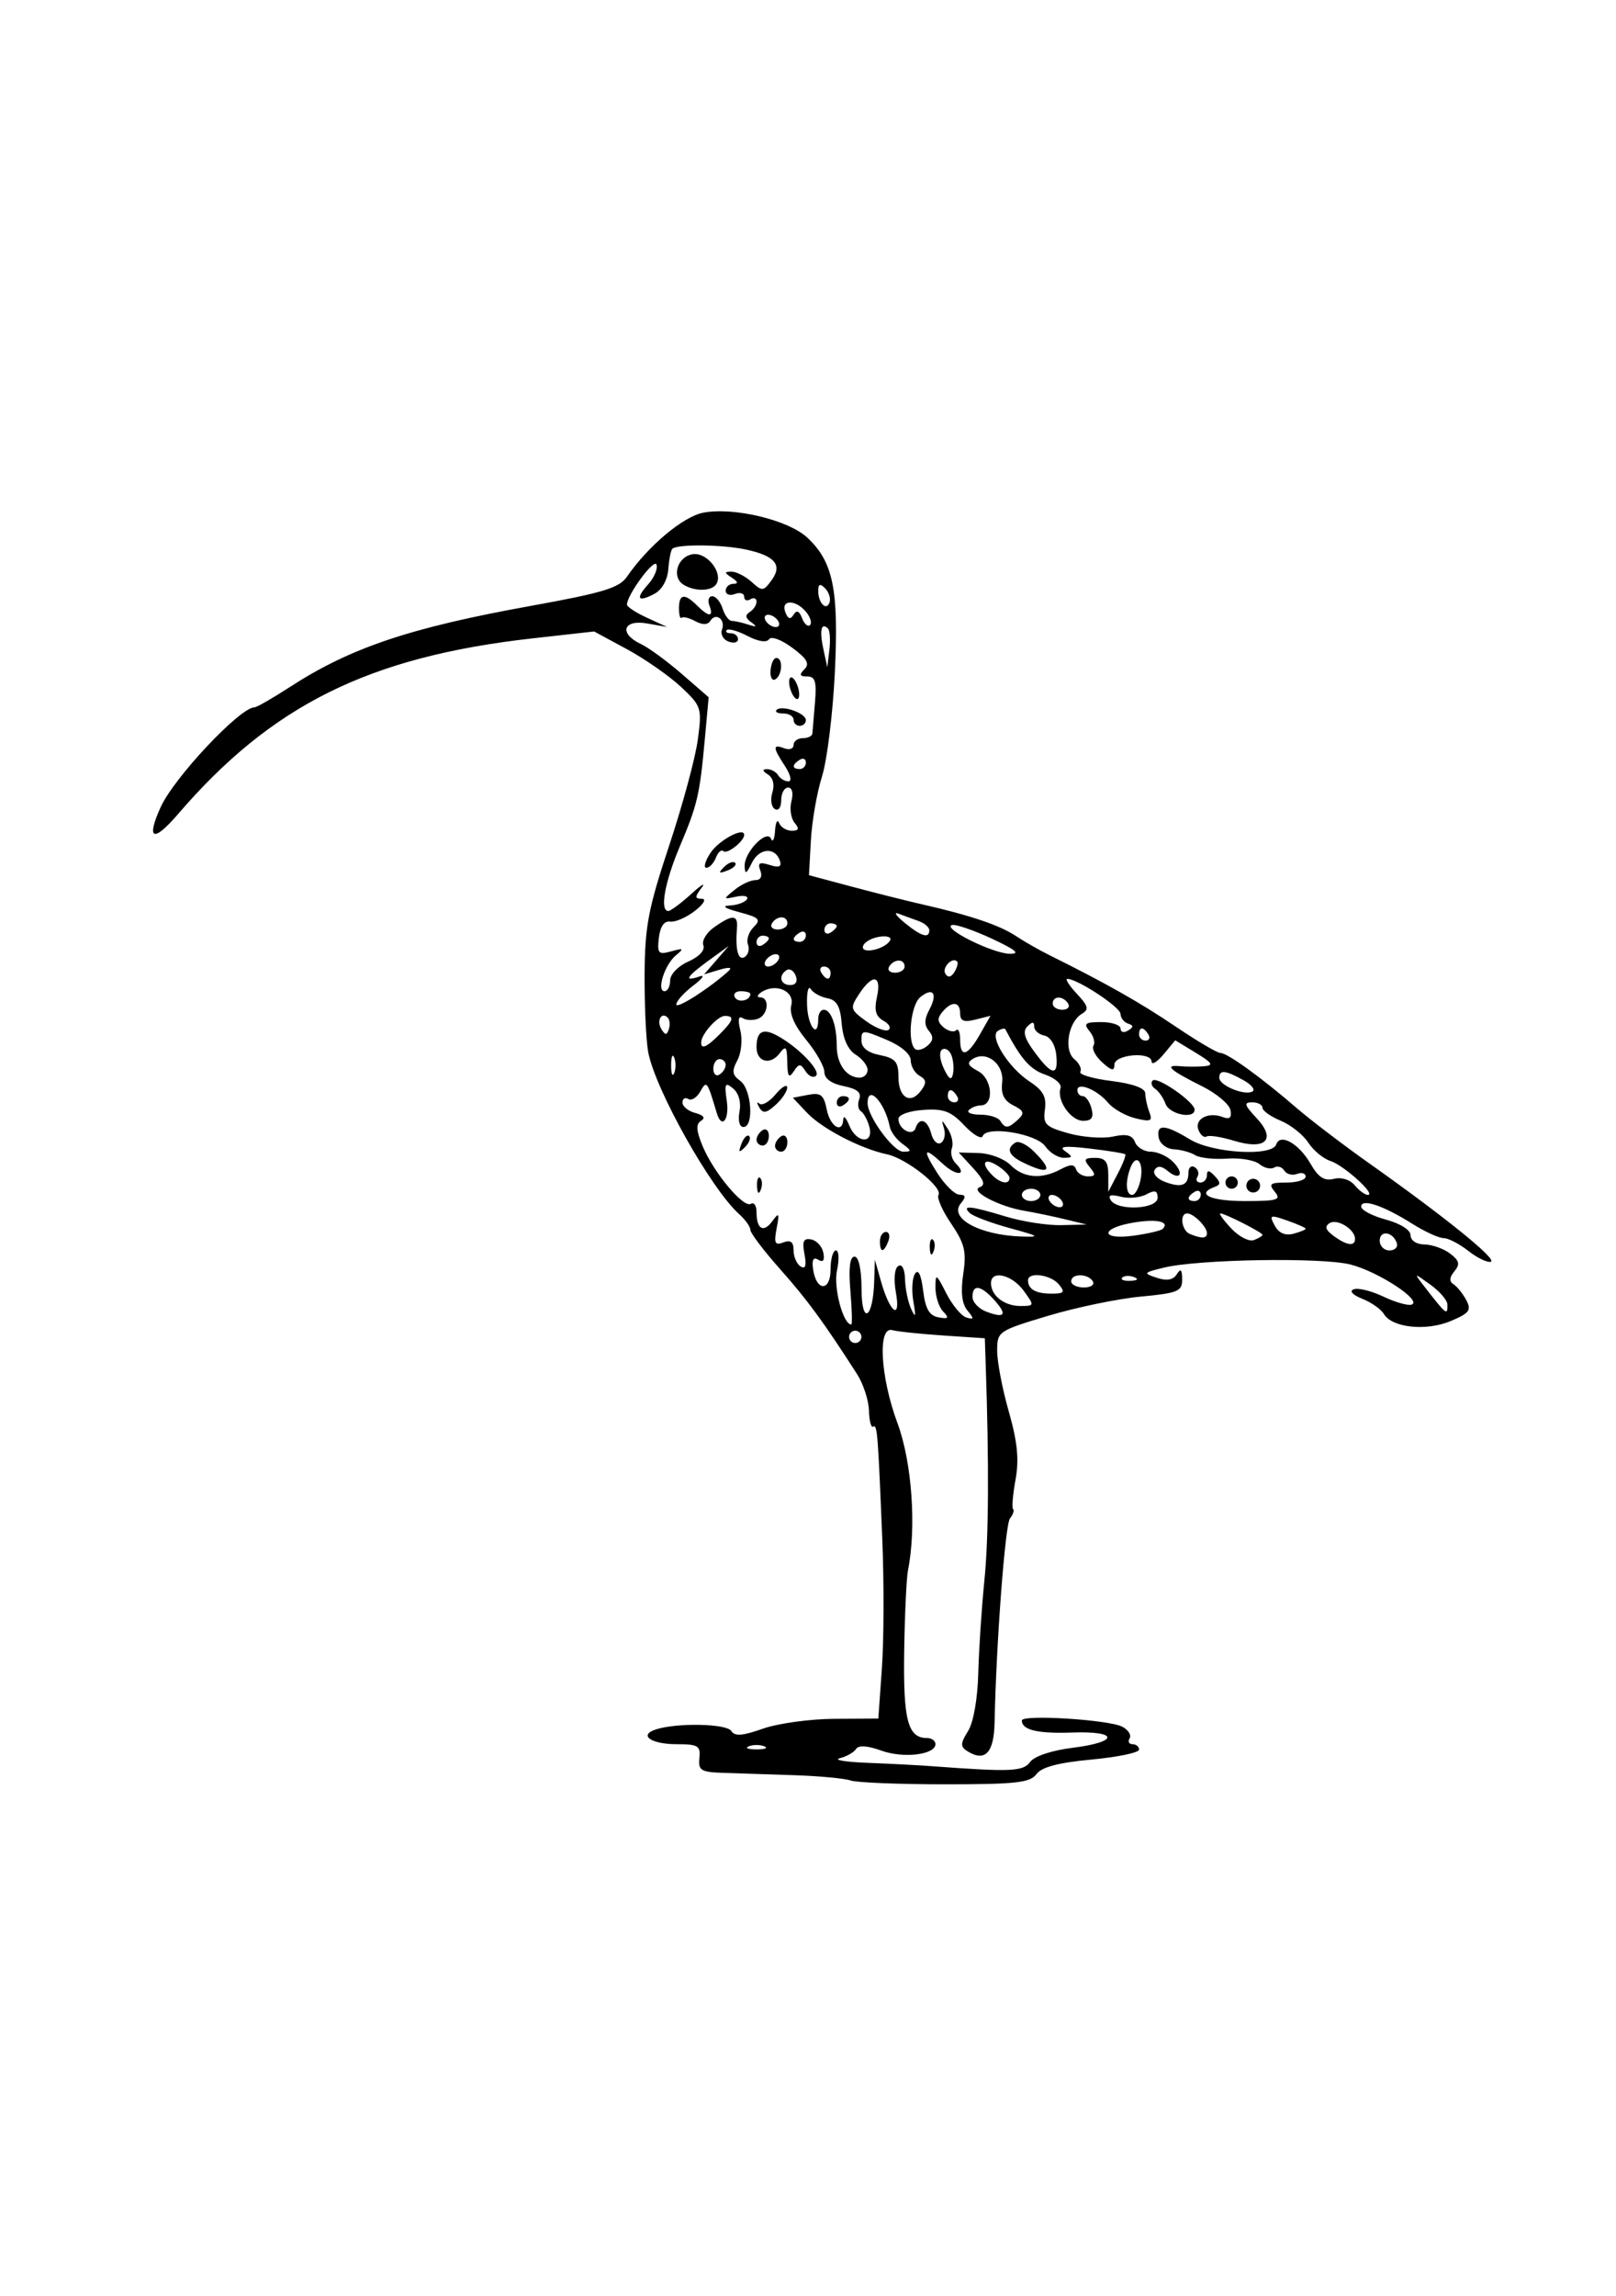 <?xml version="1.0" encoding="UTF-8" standalone="no"?>
<svg
   xmlns:dc="http://purl.org/dc/elements/1.1/"
   xmlns:cc="http://creativecommons.org/ns#"
   xmlns:rdf="http://www.w3.org/1999/02/22-rdf-syntax-ns#"
   xmlns:svg="http://www.w3.org/2000/svg"
   xmlns="http://www.w3.org/2000/svg"
   xmlns:sodipodi="http://sodipodi.sourceforge.net/DTD/sodipodi-0.dtd"
   xmlns:inkscape="http://www.inkscape.org/namespaces/inkscape"
   id="svg2"
   viewBox="0 0 88 125"
   version="1.0"
   inkscape:version="1.0.2-2 (e86c870879, 2021-01-15)"
   sodipodi:docname="ibis.svg"
   width="88"
   height="125">
  <defs
     id="defs9" />
  <sodipodi:namedview
     pagecolor="#ffffff"
     bordercolor="#666666"
     borderopacity="1"
     objecttolerance="10"
     gridtolerance="10"
     guidetolerance="10"
     inkscape:pageopacity="0"
     inkscape:pageshadow="2"
     inkscape:window-width="1920"
     inkscape:window-height="1017"
     id="namedview7"
     showgrid="false"
     inkscape:zoom="1.0029679"
     inkscape:cx="71.398611"
     inkscape:cy="73.196336"
     inkscape:window-x="-8"
     inkscape:window-y="-8"
     inkscape:window-maximized="1"
     inkscape:current-layer="svg2" />
  <g
     id="layer1"
     transform="matrix(0.336,0,0,0.336,-94.211,-112.142)">
    <path
       id="path2221"
       style="fill:#000000"
       d="m 418.24,622.24 c -0.96,-0.34 -5.12,-0.73 -9.24,-0.86 -4.12,-0.14 -9.3,-0.31 -11.5,-0.38 -3.52,-0.12 -3.97,-0.41 -3.76,-2.39 0.21,-1.99 -0.21,-2.25 -3.69,-2.25 -4.2,0 -6.24,-1.49 -3.31,-2.41 3.46,-1.09 11.44,-0.92 12.17,0.27 0.55,0.89 1.81,0.8 5.14,-0.38 2.43,-0.85 7.62,-1.57 11.55,-1.59 l 7.14,-0.04 0.58,-8.17 c 0.32,-4.5 0.35,-13.8 0.07,-20.68 -0.72,-17.61 -0.82,-18.85 -1.49,-18.44 -0.33,0.21 -0.64,-0.98 -0.68,-2.64 -0.05,-1.65 -0.91,-4.28 -1.9,-5.84 -5.45,-8.49 -8.1,-12.1 -12.48,-17.03 -2.66,-2.99 -4.84,-5.87 -4.84,-6.38 0,-0.51 -0.82,-1.66 -1.81,-2.55 -4.56,-4.07 -13.63,-20.23 -14.75,-26.28 -0.34,-1.84 -0.6,-7.44 -0.58,-12.46 0.04,-7.88 0.58,-10.73 3.99,-21 2.17,-6.53 4.26,-14.26 4.64,-17.17 0.68,-5.1 0.59,-5.4 -2.71,-8.5 -1.87,-1.76 -5.81,-4.51 -8.75,-6.11 l -5.35,-2.89 -10.09,1.13 c -26.45,2.99 -42.18,10.8 -57.4,28.52 -3.96,4.6 -5.15,4.11 -2.78,-1.15 2.16,-4.8 12.88,-16.21 15.23,-16.21 0.36,0 2.95,-1.49 5.76,-3.31 9.8,-6.35 19.42,-9.59 39.1,-13.14 11.62,-2.1 14.26,-2.9 15.5,-4.71 3.44,-5 9.13,-9.77 12.39,-10.38 4.94,-0.93 13.74,1.18 16.81,4.02 4.23,3.93 5.15,8.42 4.49,21.95 -0.33,6.64 -1.26,14.19 -2.08,16.78 -0.82,2.59 -1.63,7.25 -1.8,10.35 l -0.31,5.64 7,1.87 c 3.85,1.03 9.02,2.33 11.5,2.89 7.68,1.75 12.4,3.35 15,5.07 1.38,0.91 3.85,2.33 5.5,3.14 9.05,4.49 14.66,7.66 20.37,11.52 3.5,2.37 6.79,4.31 7.31,4.31 1.13,0 6.68,4.01 12.41,8.97 2.26,1.94 7.59,6.01 11.87,9.03 12.16,8.61 20.64,15.47 19.55,15.83 -0.54,0.18 -2.18,-0.6 -3.64,-1.75 -1.45,-1.14 -3.26,-2.08 -4.02,-2.08 -0.77,0 -3.07,-1.06 -5.12,-2.35 -4.65,-2.93 -8.23,-4.13 -8.23,-2.75 0,0.56 1.8,1.51 4,2.1 2.35,0.64 4,1.68 4,2.54 0,0.84 0.96,1.48 2.25,1.49 1.24,0.02 3.1,0.68 4.15,1.47 1.51,1.15 1.65,1.73 0.7,2.88 -0.81,0.98 -0.86,1.65 -0.15,2.09 0.57,0.35 1.5,1.51 2.07,2.56 0.88,1.66 0.53,2.13 -2.54,3.42 -3.98,1.66 -9.49,1.07 -10.81,-1.16 -0.46,-0.77 -2.03,-1.88 -3.5,-2.46 -1.59,-0.64 -2.15,-1.26 -1.38,-1.54 0.71,-0.27 2.86,0.27 4.79,1.18 1.93,0.92 3.99,1.51 4.58,1.31 1.85,-0.61 -5.44,-5.39 -9.94,-6.51 -4.72,-1.18 -24.71,-0.84 -30.22,0.52 -3.32,0.81 -3.38,0.9 -1.13,1.64 1.63,0.54 2.65,0.36 3.24,-0.57 0.63,-1 0.86,-0.79 0.87,0.81 0.02,1.95 -0.66,2.24 -6.73,2.81 -3.71,0.35 -10.46,1.75 -15,3.11 -8.11,2.44 -8.25,2.53 -8.25,5.7 0,1.77 0.85,6.19 1.89,9.83 1.4,4.9 1.68,7.75 1.09,11 -0.44,2.41 -0.62,4.57 -0.4,4.79 0.22,0.22 -0.01,0.9 -0.5,1.5 -0.78,0.93 -2.23,20.13 -2.5,33.09 -0.1,4.93 -1.55,6.44 -4.44,4.61 -1.13,-0.71 -1.1,-1.25 0.14,-3.23 0.88,-1.42 1.55,-5.21 1.66,-9.41 0.1,-3.87 0.55,-10.62 0.99,-15 0.7,-6.84 0.77,-18.73 0.21,-35.1 l -0.14,-4.14 -6.75,-0.45 c -3.71,-0.25 -7.43,-0.64 -8.25,-0.87 -2.4,-0.66 -1.94,7.58 0.85,15.09 2.34,6.3 3.09,16.85 1.7,23.81 -0.25,1.27 -0.53,7.23 -0.62,13.26 -0.16,11.05 0.6,13.93 3.69,13.93 0.76,0 1.38,0.44 1.38,0.98 0,1.73 -5.19,2.36 -8.77,1.06 -2.25,-0.81 -3.7,-0.91 -4.1,-0.26 -0.35,0.54 -1.53,1.22 -2.63,1.49 -1.1,0.28 0.92,0.61 4.5,0.75 3.58,0.14 8.3,0.38 10.5,0.55 12.79,0.95 14.71,0.86 15.85,-0.7 0.68,-0.93 3.52,-1.87 6.9,-2.29 7.53,-0.94 7.46,-2.74 -0.09,-2.47 -5.61,0.2 -8.16,-0.41 -8.16,-1.95 0,-1.01 14.1,-0.14 16.28,1.01 0.98,0.51 1.51,1.36 1.19,1.88 -0.32,0.52 -0.11,0.95 0.47,0.95 0.58,0 1.06,0.4 1.06,0.88 0,0.49 -3.47,1.21 -7.72,1.61 -5.37,0.5 -8.08,1.22 -8.92,2.37 -1.02,1.38 -3.35,1.64 -14.8,1.64 -7.47,0 -14.37,-0.28 -15.32,-0.62 z m -13.99,-5.54 c -0.69,-0.28 -1.81,-0.28 -2.5,0 -0.69,0.28 -0.13,0.5 1.25,0.5 1.38,0 1.94,-0.22 1.25,-0.5 z M 420,550.36 c 0,-0.55 -0.45,-1 -1,-1 -0.55,0 -1,0.45 -1,1 0,0.55 0.45,1 1,1 0.55,0 1,-0.45 1,-1 z m -1.79,-7.5 c -0.31,-3.67 -0.08,-5.5 0.67,-5.5 0.68,0 1.13,2.04 1.14,5.25 0.01,5.96 1.87,4.84 2.05,-1.25 l 0.11,-3.5 0.99,3.5 c 1.43,5.08 3.24,6.45 2.42,1.83 -0.38,-2.16 -0.23,-3.93 0.38,-4.31 0.61,-0.38 1.06,0.51 1.1,2.17 0.04,1.55 0.49,3.71 1,4.81 0.7,1.53 0.79,1.24 0.35,-1.22 -0.31,-1.78 -0.2,-3.8 0.26,-4.5 0.53,-0.83 1,0.13 1.32,2.71 0.37,2.99 1,4.08 2.5,4.35 1.62,0.29 1.76,0.11 0.75,-0.94 -0.69,-0.71 -1.25,-2.45 -1.25,-3.85 0,-2.39 0.11,-2.34 1.75,0.89 0.96,1.89 2.43,3.66 3.25,3.92 1.26,0.39 1.29,0.22 0.18,-1.13 -0.9,-1.09 -1.11,-2.98 -0.68,-5.92 0.55,-3.62 0.24,-4.91 -1.94,-8.13 -1.43,-2.1 -2.36,-4.19 -2.07,-4.66 0.75,-1.22 -5.18,-5.92 -8.32,-6.59 -4.31,-0.91 -10.59,-4.18 -13.02,-6.77 l -2.26,-2.4 2.46,-0.47 c 2.06,-0.4 2.55,-0.01 3.03,2.37 0.56,2.81 2.56,4 2.68,1.59 0.04,-0.69 0.47,-0.24 0.97,1 1.15,2.87 4,3.08 3.26,0.24 -0.29,-1.11 -0.91,-2.25 -1.37,-2.54 -0.46,-0.28 -0.58,-1.17 -0.27,-1.98 0.4,-1.04 -0.35,-1.66 -2.54,-2.1 -1.97,-0.39 -3.11,-1.22 -3.11,-2.26 0,-0.91 -1.33,-3.26 -2.95,-5.23 -1.91,-2.32 -2.76,-4.28 -2.42,-5.59 0.6,-2.27 -2.43,-3.66 -4.77,-2.18 -0.75,0.47 -0.87,0.87 -0.28,0.88 1.6,0.02 1.32,2.84 -0.34,3.47 -0.78,0.3 -1.9,0.26 -2.48,-0.1 -0.69,-0.43 -0.82,0.25 -0.38,2.01 0.37,1.47 0.15,3.64 -0.48,4.82 -0.94,1.75 -0.85,2.38 0.47,3.34 1.83,1.34 2.25,7.47 0.51,7.47 -0.65,0 -0.91,-1.04 -0.64,-2.49 0.29,-1.5 -0.12,-2.99 -1.03,-3.75 -1.3,-1.08 -1.44,-0.81 -1.03,2 0.45,3.07 -0.82,4.65 -1.62,1.99 -1.57,-5.27 -1.63,-5.35 -2.69,-3.48 -0.55,0.98 -1.42,1.51 -1.93,1.19 -0.52,-0.31 -0.94,-0.06 -0.94,0.58 0,0.63 0.94,1.39 2.08,1.69 1.35,0.36 1.68,0.8 0.93,1.27 -0.86,0.53 -0.79,1.58 0.26,4.11 1.81,4.32 6.63,10.07 7.82,9.34 0.5,-0.31 0.91,0.29 0.91,1.33 0,2.78 1.13,3.43 2.56,1.48 1.08,-1.49 1.18,-1.33 0.7,1.17 -0.46,2.4 -0.27,2.79 1.09,2.27 1.18,-0.45 1.65,-0.09 1.65,1.27 0,1.05 0.52,2.23 1.14,2.62 0.8,0.49 0.99,-0.12 0.63,-1.99 -0.4,-2.1 -0.15,-2.63 1.1,-2.38 0.88,0.17 1.77,1.14 1.96,2.16 0.24,1.23 -0.04,1.61 -0.82,1.13 -0.8,-0.5 -1.07,0 -0.84,1.55 0.52,3.61 2.83,3.63 2.83,0.03 0,-1.7 0.39,-3.09 0.87,-3.09 0.48,0 0.56,1.46 0.17,3.25 -0.6,2.74 0.99,8.75 2.32,8.75 0.17,0 0.1,-2.47 -0.15,-5.5 z m 12.87,-6.91 c -0.04,-1.06 0.19,-1.65 0.52,-1.32 0.34,0.34 0.37,1.2 0.08,1.92 -0.32,0.8 -0.55,0.56 -0.6,-0.6 z M 423,534.86 c 0,-0.82 0.44,-1.5 0.97,-1.5 0.53,0 0.71,0.68 0.39,1.5 -0.74,1.92 -1.36,1.92 -1.36,0 z m -19.92,-8.91 c -0.04,-1.06 0.19,-1.65 0.52,-1.32 0.34,0.34 0.37,1.2 0.08,1.92 -0.32,0.8 -0.55,0.56 -0.6,-0.6 z m -2.52,-6.88 c 0.38,-0.99 0.94,-1.54 1.25,-1.23 0.3,0.3 0,1.11 -0.69,1.79 -0.98,0.98 -1.1,0.86 -0.56,-0.56 z m 5.44,0.35 c 0,-0.52 0.45,-1.22 1,-1.56 0.55,-0.34 1,0.09 1,0.94 0,0.86 -0.45,1.56 -1,1.56 -0.55,0 -1,-0.42 -1,-0.94 z m -3,-1 c 0,-0.52 0.45,-1.22 1,-1.56 0.55,-0.34 1,0.09 1,0.94 0,0.86 -0.45,1.56 -1,1.56 -0.55,0 -1,-0.42 -1,-0.94 z m 0.44,-5.24 c -0.42,-0.73 -0.41,-1 0.02,-0.61 0.44,0.39 1.62,-0.29 2.63,-1.5 1.01,-1.21 1.86,-1.72 1.88,-1.11 0.02,0.6 -0.83,1.87 -1.87,2.81 -1.51,1.37 -2.06,1.45 -2.66,0.41 z M 416,512.42 c 0,-0.58 0.45,-1.06 1,-1.06 1.28,0 1.28,0.71 0,1.5 -0.55,0.34 -1,0.14 -1,-0.44 z m -8.02,-6.56 c -0.04,-2.56 -0.22,-2.77 -1.26,-1.41 -1.5,1.96 -3.72,1.36 -3.72,-1 0,-2.58 1,-3.16 3.32,-1.91 3.35,1.79 7.14,5.69 6.33,6.51 -0.42,0.41 -1.18,0.09 -1.7,-0.72 -0.83,-1.29 -1.07,-1.28 -1.93,0.03 -0.77,1.17 -1,0.83 -1.04,-1.5 z m 33.53,38.51 c -2.17,-2.4 -3.51,-2.58 -3.51,-0.48 0,0.85 1.01,1.92 2.25,2.39 3.03,1.14 3.44,0.51 1.26,-1.91 z m 73.46,0.74 c -0.02,-0.69 -1.26,-2.13 -2.75,-3.2 -2.67,-1.92 -2.69,-1.92 -1.22,-0.01 3.82,4.94 4.02,5.1 3.97,3.21 z m -68.67,-2.22 c -1.91,-2.62 -5.3,-3.41 -5.3,-1.23 0,2.02 2.16,3.7 4.75,3.7 2.31,0 2.32,-0.03 0.55,-2.47 z m 5.7,-1.03 c -1.32,-1.59 -5,-2.08 -5,-0.66 0,1.44 1.25,2.16 3.79,2.16 2.07,0 2.26,-0.23 1.21,-1.5 z m 5.5,-0.5 c -0.8,-1.3 -3.5,-1.3 -3.5,0 0,0.55 0.93,1 2.06,1 1.13,0 1.78,-0.45 1.44,-1 z m 6.69,-0.68 c -0.72,-0.29 -1.59,-0.25 -1.92,0.08 -0.33,0.33 0.26,0.57 1.31,0.52 1.17,-0.04 1.41,-0.28 0.61,-0.6 z m 42.58,-5.51 c -0.62,-1.85 -2.77,-2.16 -2.77,-0.39 0,0.87 0.71,1.58 1.58,1.58 0.87,0 1.41,-0.53 1.19,-1.19 z M 485,533.83 c 0,-0.38 -6.08,-3.47 -6.83,-3.47 -0.28,0 0.51,1.09 1.76,2.43 1.26,1.34 2.91,2.19 3.68,1.89 0.76,-0.29 1.39,-0.68 1.39,-0.85 z m 15,0.65 c 0,-1.53 -2.87,-3.32 -4.11,-2.55 -0.86,0.53 -0.68,1.11 0.65,2.08 2.12,1.56 3.46,1.74 3.46,0.47 z m -56,-1.75 c -3.02,-0.83 -5.93,-1.93 -6.45,-2.44 -1.34,-1.31 0.09,-1.17 5.86,0.58 2.7,0.82 6.75,1.45 9,1.39 l 4.09,-0.1 -3.5,-0.85 c -1.92,-0.47 -4.88,-1.08 -6.57,-1.37 -4.16,-0.69 -8.95,-3.23 -7.25,-3.83 0.96,-0.35 0.68,-1.17 -1.04,-3.05 l -2.37,-2.57 3.27,0.09 c 1.8,0.05 4.1,0.92 5.12,1.94 2.1,2.11 5.01,2.36 8.11,0.7 1.6,-0.86 2.23,-0.86 2.52,0 0.21,0.63 1.07,1.14 1.92,1.14 1.25,0 1.3,-0.27 0.29,-1.5 -1.04,-1.25 -0.9,-1.5 0.88,-1.5 1.64,0 2.12,0.62 2.13,2.75 v 2.75 l 1.51,-2.9 c 0.84,-1.59 1.39,-3.02 1.23,-3.18 -0.16,-0.16 -2.75,-0.58 -5.77,-0.93 -4,-0.47 -5.07,-0.36 -3.98,0.42 1.3,0.92 1.28,1.06 -0.19,1.08 -0.93,0.01 -2.29,-0.83 -3.01,-1.86 -1.45,-2.07 -9.53,-3.39 -10.15,-1.65 -0.2,0.56 -1.55,-0.23 -2.99,-1.75 -2.14,-2.28 -3.33,-2.73 -6.63,-2.5 -2.29,0.15 -4.03,0.79 -4.03,1.46 0,1.68 2.3,2.91 2.77,1.49 0.62,-1.86 1.94,-1.38 2.55,0.92 0.3,1.16 1.01,1.82 1.57,1.47 0.56,-0.35 0.78,-1.4 0.49,-2.35 -0.46,-1.49 -0.38,-1.48 0.63,0.09 0.64,1 0.93,2.41 0.65,3.13 -0.28,0.73 -0.01,1.82 0.6,2.42 2.03,2.03 0.13,2.15 -2.04,0.13 -3.12,-2.91 -3.42,-2.44 -0.92,1.47 1.21,1.9 2.82,3.48 3.57,3.5 1.05,0.03 1.11,0.37 0.24,1.41 -1.98,2.38 2.99,5.12 9.72,5.37 3.26,0.11 3.06,-0.04 -1.83,-1.37 z m 2.25,-10.59 c -2.4,-1.16 -2.85,-2.29 -1.29,-3.26 0.53,-0.32 1.88,0.33 3,1.45 3.19,3.18 2.54,3.86 -1.71,1.81 z m 22.58,10.73 c 1.19,-1.19 -0.99,-1.66 -4.76,-1.02 -5.44,0.92 -5.35,2.87 0.09,2.11 2.29,-0.32 4.39,-0.81 4.67,-1.09 z m 7.17,0.69 c 0,-1.03 -2.17,-3.2 -3.2,-3.2 -1.29,0 -0.92,2.79 0.45,3.34 1.93,0.78 2.75,0.74 2.75,-0.14 z m 16,-0.72 c 0,-0.15 -1.35,-0.75 -3.01,-1.33 -2.77,-0.97 -2.93,-0.9 -2.01,0.81 0.65,1.22 1.69,1.68 3.01,1.34 1.1,-0.29 2.01,-0.66 2.01,-0.82 z m -39.5,-4.48 c -0.34,-0.55 -1.07,-1 -1.62,-1 -0.55,0 -0.72,0.45 -0.38,1 0.34,0.55 1.07,1 1.62,1 0.55,0 0.72,-0.45 0.38,-1 z m 15.5,-0.53 c 0,-1.18 -0.42,-1.31 -1.84,-0.55 -1.01,0.54 -2.88,0.71 -4.15,0.37 -1.62,-0.42 -2.1,-0.25 -1.61,0.55 1.12,1.81 7.6,1.48 7.6,-0.37 z m -19,-0.47 c 0,-0.55 -0.68,-1 -1.5,-1 -0.82,0 -1.5,0.45 -1.5,1 0,0.55 0.68,1 1.5,1 0.82,0 1.5,-0.45 1.5,-1 z m 26,-0.06 c 0,-0.58 -0.45,-0.78 -1,-0.44 -1.28,0.79 -1.28,1.5 0,1.5 0.55,0 1,-0.47 1,-1.06 z m 12,-0.44 c -1.06,-1.28 -0.78,-1.5 1.88,-1.5 1.71,0 3.12,-0.43 3.12,-0.97 0,-0.53 -0.63,-0.72 -1.4,-0.43 -0.77,0.3 -1.7,0.05 -2.07,-0.55 -0.37,-0.59 -1.11,-0.81 -1.64,-0.48 -0.54,0.33 -1.61,0.08 -2.38,-0.56 -0.78,-0.64 -3.13,-1.04 -5.24,-0.89 -2.1,0.15 -4.44,-0.1 -5.18,-0.56 -0.75,-0.47 -2.31,-0.89 -3.46,-0.95 -1.16,-0.06 -2.25,-0.9 -2.44,-1.86 -0.44,-2.28 1,-2.21 5.04,0.25 3.69,2.25 13.33,2.82 14,0.82 0.62,-1.86 3.67,-0.15 5.55,3.12 1.27,2.22 2.24,2.85 3.79,2.46 1.21,-0.31 2.62,0.12 3.38,1.04 0.71,0.86 1.67,1.56 2.13,1.56 1.41,0 -3.89,-4.8 -6.07,-5.5 -1.14,-0.36 -2.75,-1.69 -3.59,-2.97 -0.83,-1.28 -2.85,-2.88 -4.47,-3.55 -1.62,-0.67 -2.95,-1.62 -2.95,-2.1 0,-0.48 -0.75,-0.88 -1.67,-0.88 -1.39,0 -1.27,0.44 0.68,2.52 3.3,3.51 1.54,5.29 -3.65,3.7 -2.03,-0.62 -4.02,-0.93 -4.42,-0.68 -0.4,0.25 -1,-0.24 -1.32,-1.08 -0.68,-1.77 1.62,-2.97 3.95,-2.07 1.12,0.43 1.48,0.1 1.24,-1.13 -0.18,-0.96 -2.26,-2.7 -4.61,-3.87 -5.19,-2.59 -6.2,-3.49 -3.64,-3.25 1.07,0.1 2.84,0.11 3.94,0.02 1.65,-0.14 1.42,-0.52 -1.32,-2.19 l -3.32,-2.02 -1.89,2.28 c -1.05,1.25 -1.92,1.77 -1.94,1.17 -0.05,-1.68 -6.03,-1.17 -6.03,0.51 0,1.07 -0.46,0.99 -1.98,-0.39 -1.08,-0.98 -1.72,-2.19 -1.41,-2.7 0.31,-0.5 0.02,-1.56 -0.65,-2.36 -1.01,-1.22 -0.7,-1.46 1.92,-1.46 1.71,0 3.12,0.48 3.12,1.06 0,0.58 0.54,0.73 1.2,0.32 0.94,-0.58 0.94,-0.83 0,-1.14 -0.66,-0.22 -1.2,-0.93 -1.21,-1.57 0,-1.08 -6.98,-5.67 -8.61,-5.67 -0.4,0 0.29,1.08 1.53,2.41 1.86,1.98 2.01,2.55 0.82,3.25 -2.2,1.3 -2.98,5.89 -1.23,7.34 0.81,0.68 1.25,1.59 0.98,2.04 -0.28,0.45 1.97,1.12 5.01,1.5 3.51,0.44 5.51,1.17 5.51,2 0,0.71 0.3,2.08 0.66,3.03 0.57,1.48 0.25,1.63 -2.25,1.02 -1.6,-0.39 -3.59,-1.52 -4.41,-2.5 -1.77,-2.12 -5,-3.45 -5,-2.06 0,0.54 0.4,0.97 0.88,0.97 0.49,0 1.12,0.9 1.41,2 0.39,1.48 0.03,2 -1.35,2 -2.01,0 -4.33,-3.34 -3.67,-5.3 0.22,-0.66 -0.91,-1.65 -2.52,-2.2 -2.41,-0.82 -3.92,-2.55 -6.43,-7.35 -0.1,-0.19 -0.64,-0.07 -1.19,0.27 -1.47,0.91 1.69,5.95 5.12,8.21 2.2,1.44 2.78,2.49 2.49,4.54 -0.33,2.39 0.07,2.8 3.84,3.86 2.32,0.64 5.56,0.88 7.19,0.52 2.2,-0.48 3.13,-0.24 3.57,0.9 0.33,0.85 1.48,1.55 2.56,1.55 1.08,0 2.69,0.73 3.58,1.62 1.93,1.93 1.19,3.19 -0.87,1.48 -0.98,-0.82 -1.64,-0.86 -2.09,-0.14 -0.35,0.58 0.39,1.45 1.67,1.93 2.7,1.02 3.81,0.58 3.81,-1.51 0,-0.82 0.46,-1.21 1.02,-0.87 0.56,0.35 0.75,1.05 0.44,1.56 -0.32,0.51 -0.1,0.93 0.48,0.93 0.58,0 1.06,-0.54 1.06,-1.2 0,-0.86 0.35,-0.83 1.25,0.13 1,1.06 1,1.41 0,1.78 -3.13,1.15 -0.7,2.29 4.87,2.29 5.33,0 5.96,-0.19 4.88,-1.5 z m -4.45,-0.41 c -0.32,-0.52 -0.16,-1.21 0.36,-1.54 0.53,-0.32 1.22,-0.15 1.54,0.37 0.32,0.52 0.16,1.21 -0.36,1.53 -0.53,0.32 -1.22,0.16 -1.54,-0.36 z M 479,525.36 c 0,-0.55 0.45,-1 1,-1 0.55,0 1,0.45 1,1 0,0.55 -0.45,1 -1,1 -0.55,0 -1,-0.45 -1,-1 z m -9.71,-12.75 c -0.35,-0.96 -1.11,-2.06 -1.69,-2.44 -0.57,-0.39 -0.75,-0.99 -0.4,-1.34 0.73,-0.73 6.8,3.48 6.8,4.72 0,1.59 -4.07,0.78 -4.71,-0.94 z m -4.04,12.23 c 0.54,-2.85 -0.72,-4.3 -1.65,-1.89 -0.87,2.28 -0.74,4.41 0.28,4.41 0.49,0 1.1,-1.13 1.37,-2.52 z M 444,524.6 c 0,-0.41 -0.9,-1.32 -2,-2.01 -2.19,-1.36 -2.71,-0.34 -0.8,1.57 1.35,1.36 2.8,1.58 2.8,0.44 z m -17.36,-5.52 c -0.97,-0.7 -1.88,-1.94 -2.04,-2.75 -0.8,-3.98 -3.6,-6.97 -3.6,-3.84 0,2.18 4.18,7.87 5.77,7.87 1.41,0 1.39,-0.16 -0.13,-1.28 z m 18.76,-3.95 c 1.08,-1 0.93,-1.42 -0.79,-2.28 -1.5,-0.75 -2.02,-1.82 -1.8,-3.7 0.35,-2.95 -2.48,-5.23 -4.75,-3.83 -1.02,0.64 -0.82,1.1 0.87,2 2.3,1.24 2.62,5.54 0.4,5.54 -0.64,0 -1.5,0.34 -1.91,0.75 -0.42,0.41 0.42,0.75 1.85,0.75 1.44,0 2.89,0.45 3.23,1 0.8,1.3 1.31,1.26 2.9,-0.23 z m -15.98,-7.07 c -0.78,-0.44 -1.42,-1.56 -1.43,-2.5 -0.01,-1.03 -1.58,-2.36 -4,-3.37 -3.8,-1.6 -3.99,-1.59 -3.99,0.12 0,1.2 1,2 3,2.4 2.52,0.51 3,1.08 3,3.54 0,3.37 1.95,4.54 3.67,2.2 0.92,-1.24 0.87,-1.76 -0.25,-2.39 z m 6.08,3.3 c -0.79,-1.28 -1.5,-1.28 -1.5,0 0,0.55 0.48,1 1.06,1 0.58,0 0.78,-0.45 0.44,-1 z m 46.39,-2.6 c -2.92,-1.62 -3.89,-1.71 -3.89,-0.37 0,1.25 4.14,2.95 5.39,2.21 0.48,-0.29 -0.19,-1.12 -1.5,-1.84 z m -47.3,-4.02 c -0.32,-0.83 -0.99,-1.25 -1.49,-0.94 -0.53,0.33 -0.43,1.6 0.24,3.05 0.83,1.78 1.26,2.04 1.49,0.94 0.19,-0.85 0.08,-2.22 -0.24,-3.05 z m -44.93,0.37 c -0.28,-0.69 -0.5,-0.12 -0.5,1.25 0,1.38 0.22,1.94 0.5,1.25 0.28,-0.69 0.28,-1.81 0,-2.5 z m 8.34,1.19 c 0,-0.51 -0.45,-0.94 -1,-0.94 -0.55,0 -1,0.7 -1,1.56 0,0.86 0.45,1.28 1,0.94 0.55,-0.34 1,-1.04 1,-1.56 z m 23,0.8 c 0,-0.69 -0.87,-1.8 -1.94,-2.47 -1.23,-0.77 -2.05,-2.57 -2.25,-4.98 -0.23,-2.84 -0.8,-3.86 -2.31,-4.15 -1.1,-0.2 -2.33,-0.88 -2.72,-1.5 -0.4,-0.63 -0.66,0.55 -0.59,2.61 0.12,3.49 1.81,5.58 1.81,2.25 0,-0.82 0.4,-1.5 0.89,-1.5 1.2,0 2.11,2.55 2.11,5.88 0,2.92 1.59,5.12 3.7,5.12 0.72,0 1.3,-0.56 1.3,-1.26 z m 30.57,-2.49 c -0.17,-1.59 -0.98,-2.88 -1.93,-3.07 -0.9,-0.18 -1.64,-0.83 -1.64,-1.45 0,-0.82 -0.3,-0.83 -1.1,-0.03 -0.81,0.81 -0.48,1.95 1.19,4.2 2.82,3.83 3.86,3.93 3.48,0.35 z m -20.63,-3.82 c -0.78,-0.93 -0.76,-1.9 0.07,-3.45 1.41,-2.62 0.59,-3.72 -1.49,-2 -1.51,1.26 -2.12,7.09 -0.86,8.35 0.36,0.36 1.27,0.15 2.01,-0.47 0.99,-0.82 1.06,-1.48 0.27,-2.43 z m 8.27,0.56 1.71,-3.01 -2.46,0.62 c -1.85,0.47 -2.46,0.22 -2.46,-0.99 0,-1.97 -1.36,-2.08 -2.89,-0.24 -0.86,1.03 -0.8,1.64 0.22,2.49 0.74,0.62 1.65,0.83 2.01,0.47 0.36,-0.37 0.66,0.31 0.66,1.51 0,3.01 1.19,2.69 3.21,-0.85 z M 397,501.36 c 2.28,-2.28 2.49,-3 0.86,-3 -1.16,0 -3.77,2.9 -3.83,4.25 -0.05,1.24 0.86,0.86 2.97,-1.25 z m 69.5,0 c -0.79,-1.28 -1.5,-1.28 -1.5,0 0,0.55 0.48,1 1.06,1 0.58,0 0.78,-0.45 0.44,-1 z m -77.9,-2.73 c -1.01,-1.01 -1.85,0.52 -1.02,1.87 0.63,1.02 0.87,1.02 1.21,0 0.23,-0.69 0.15,-1.53 -0.19,-1.87 z m 34.97,0.51 c -1.26,-0.7 -1.53,-1.7 -1.05,-3.86 0.78,-3.56 -0.7,-3.81 -2.88,-0.49 -1.53,2.33 -1.48,2.52 1.12,4.42 1.49,1.08 3.12,1.73 3.61,1.43 0.49,-0.31 0.13,-0.98 -0.8,-1.5 z m -25.07,-8.09 c 0.61,-0.56 0.03,-0.62 -1.5,-0.17 l -2.5,0.75 2,-2.3 2,-2.31 -3.25,2.36 c -3.62,2.63 -4.13,3.5 -1.5,2.59 0.96,-0.34 0.51,0.33 -1,1.47 -1.51,1.15 -2.75,2.52 -2.75,3.06 0,0.83 5.49,-2.69 8.5,-5.45 z m 55,5.31 c -0.8,-1.29 -2.5,-1.29 -2.5,0 0,0.55 0.7,1 1.56,1 0.86,0 1.28,-0.45 0.94,-1 z M 402,494.8 c 0,-0.24 -0.7,-0.44 -1.56,-0.44 -0.86,0 -1.28,0.46 -0.93,1.02 0.57,0.92 2.49,0.48 2.49,-0.58 z m -13,-2.19 c 0,-0.99 1.3,-2.33 2.95,-3.06 1.76,-0.78 2.74,-1.84 2.43,-2.64 -0.28,-0.74 0.52,-2.06 1.78,-2.94 2.94,-2.07 3.85,-2.03 3.67,0.14 -0.29,3.51 0.19,5.36 1.24,4.71 0.59,-0.36 0.83,-1.28 0.54,-2.03 -0.29,-0.75 0.12,-2.02 0.91,-2.8 1.25,-1.25 0.95,-1.57 -2.29,-2.43 -2.41,-0.64 -2.96,-1.03 -1.54,-1.09 1.21,-0.06 2.44,-0.52 2.75,-1.01 0.31,-0.5 -0.45,-0.69 -1.69,-0.43 -2.19,0.47 -2.2,0.44 -0.31,-1.09 1.07,-0.87 2.58,-1.58 3.36,-1.58 0.87,0 1.18,-0.6 0.81,-1.56 -0.47,-1.23 -0.13,-1.42 1.51,-0.9 1.53,0.49 1.99,0.3 1.67,-0.68 -0.76,-2.28 -3.38,-2.07 -4.55,0.35 -0.87,1.8 -1.12,1.92 -1.17,0.54 -0.09,-2.26 3.61,-6.09 4.29,-4.44 0.26,0.66 0.55,0.07 0.64,-1.31 0.09,-1.37 0.38,-1.94 0.66,-1.25 0.28,0.69 1.2,1.25 2.05,1.25 1.15,0 1.26,-0.33 0.45,-1.3 -0.59,-0.72 -0.82,-2.29 -0.5,-3.5 0.34,-1.29 0.11,-2.2 -0.54,-2.2 -0.62,0 -1.12,0.93 -1.12,2.06 0,1.17 -0.45,1.78 -1.04,1.42 -0.57,-0.36 -0.75,-1.56 -0.39,-2.69 0.39,-1.24 0.11,-2.37 -0.71,-2.9 -0.91,-0.57 -0.97,-0.86 -0.17,-0.87 0.66,-0.01 1.47,0.43 1.81,0.98 0.34,0.55 1.09,1 1.67,1 0.59,0 0.35,-1.09 -0.55,-2.46 -2.01,-3.06 -2.03,-3.63 -0.12,-2.9 0.82,0.32 1.5,0.08 1.5,-0.53 0,-0.61 0.68,-1.11 1.5,-1.11 0.82,0 1.52,-0.34 1.55,-0.75 0.03,-0.41 0.22,-2.66 0.42,-5 0.29,-3.4 0.04,-4.25 -1.25,-4.25 -1.24,0 -1.34,-0.28 -0.45,-1.17 0.89,-0.89 0.41,-1.72 -1.99,-3.49 -1.79,-1.32 -3.42,-1.91 -3.76,-1.37 -0.36,0.58 -1.72,0.38 -3.46,-0.52 -1.57,-0.82 -3.09,-1.25 -3.38,-0.97 -0.28,0.29 0.01,0.52 0.65,0.52 0.65,0 1.17,0.44 1.17,0.97 0,0.53 -0.7,0.7 -1.56,0.37 -0.85,-0.33 -1.32,-1.2 -1.04,-1.93 0.62,-1.63 -1.01,-2.85 -1.89,-1.42 -0.42,0.67 -1.25,0.69 -2.44,0.05 -0.99,-0.53 -1.99,-0.78 -2.22,-0.55 -0.23,0.23 -0.42,-0.46 -0.42,-1.54 0,-2.33 0.9,-2.47 2.93,-0.45 1.91,1.92 2.74,1.92 2,0 -0.31,-0.82 -0.11,-1.5 0.47,-1.5 0.57,0 1.32,0.9 1.67,2 0.35,1.1 1.02,2 1.49,2 0.46,0 1.67,0.27 2.68,0.6 1.37,0.44 1.49,0.35 0.47,-0.38 -0.95,-0.68 -1.02,-1.17 -0.25,-1.65 0.61,-0.38 1.11,-1.14 1.11,-1.69 0,-0.55 -0.45,-0.72 -1,-0.38 -0.55,0.34 -1,0.16 -1,-0.41 0,-0.56 -0.68,-0.77 -1.5,-0.45 -0.82,0.32 -1.5,0.08 -1.5,-0.53 0,-0.61 0.56,-1.11 1.25,-1.12 0.83,-0.01 0.75,-0.34 -0.25,-0.99 -1.24,-0.8 -1.25,-0.97 -0.08,-0.98 0.78,-0.01 2.25,0.73 3.27,1.65 1.73,1.57 1.93,1.55 3.24,-0.25 1.83,-2.49 0.56,-3.98 -4.22,-5 -3.85,-0.81 -11.08,-0.88 -11.86,-0.1 -0.24,0.24 -0.53,1.73 -0.65,3.31 -0.12,1.69 -1.02,3.32 -2.2,3.95 -2.73,1.48 -3.18,0.83 -1.06,-1.51 0.97,-1.08 1.58,-2.51 1.35,-3.19 -0.36,-1.09 -4.79,4.9 -4.79,6.49 0,0.34 1.46,1.3 3.25,2.12 l 3.25,1.49 -3.25,-0.57 c -3.89,-0.68 -4.59,1.64 -1,3.33 1.24,0.58 4.22,2.76 6.62,4.84 l 4.37,3.79 -0.6,6.56 c -0.84,9.25 -1.2,10.81 -4.06,17.57 -2.46,5.83 -3.3,10.5 -1.88,10.5 0.38,0 2.05,-1.24 3.71,-2.75 1.66,-1.51 2.41,-1.96 1.68,-1 -1.12,1.47 -1.11,1.76 0.04,1.77 0.79,0.02 0.31,0.85 -1.13,1.97 -1.38,1.07 -3.18,1.85 -4,1.73 -0.97,-0.14 -1.61,0.78 -1.83,2.62 -0.29,2.55 -0.08,2.78 2,2.2 2.02,-0.56 2.12,-0.47 0.75,0.66 -1.82,1.5 -3.17,5.8 -1.83,5.8 0.5,0 0.91,-0.79 0.91,-1.75 z m 8.73,-18.37 c 0.68,-0.69 1.49,-0.99 1.8,-0.68 0.3,0.3 -0.25,0.86 -1.24,1.24 -1.42,0.54 -1.54,0.43 -0.56,-0.56 z m -2.21,-2.27 c 1.36,-2.08 5.48,-4.29 5.48,-2.94 0,1.01 -2.79,3.21 -3.36,2.64 -0.32,-0.33 -0.88,0.15 -1.22,1.05 -0.35,0.9 -1.05,1.64 -1.55,1.64 -0.5,0 -0.21,-1.08 0.65,-2.39 z M 409,450.36 c 0,-0.55 -0.75,-1 -1.67,-1 -0.91,0 -1.4,-0.26 -1.07,-0.59 0.83,-0.83 4.74,0.53 4.74,1.66 0,0.51 -0.45,0.93 -1,0.93 -0.55,0 -1,-0.45 -1,-1 z m -0.4,-4.6 c -0.36,-0.93 -0.42,-1.91 -0.15,-2.18 0.28,-0.28 0.79,0.25 1.15,1.18 0.36,0.93 0.42,1.91 0.15,2.19 -0.28,0.27 -0.79,-0.26 -1.15,-1.19 z m -3.33,-3.38 c 0.09,-1.11 0.51,-2.02 0.94,-2.02 1.11,0 0.99,2.76 -0.15,3.46 -0.52,0.32 -0.87,-0.32 -0.79,-1.44 z m -14.12,-13.9 c -1.99,-1.27 -0.96,-4.57 1.54,-4.93 2.29,-0.33 4.92,3.02 3.8,4.83 -0.74,1.2 -3.52,1.25 -5.34,0.1 z m 18.21,63.39 c -0.31,-0.82 -0.97,-1.25 -1.46,-0.94 -1.42,0.87 -1.05,2.43 0.57,2.43 0.89,0 1.24,-0.58 0.89,-1.49 z m 5.64,-0.51 c 0,-0.55 -0.48,-1 -1.06,-1 -0.58,0 -0.78,0.45 -0.44,1 0.79,1.28 1.5,1.28 1.5,0 z m 20.51,-1.82 c -0.79,-0.79 -2.51,1.01 -1.9,2 0.41,0.67 0.93,0.57 1.46,-0.29 0.45,-0.73 0.65,-1.5 0.44,-1.71 z m -8.51,0.82 c 0,-1.29 -1.7,-1.29 -2.5,0 -0.34,0.55 0.08,1 0.94,1 0.86,0 1.56,-0.45 1.56,-1 z m -20.5,-1 c 0.34,-0.55 0.17,-1 -0.38,-1 -0.55,0 -1.28,0.45 -1.62,1 -0.34,0.55 -0.17,1 0.38,1 0.55,0 1.28,-0.45 1.62,-1 z m 18.13,-3.2 c 0.33,-0.54 -0.41,-0.82 -1.69,-0.63 -1.26,0.18 -2.46,0.86 -2.67,1.5 -0.46,1.39 3.44,0.61 4.36,-0.87 z m 16.46,-0.34 c -2.98,-1.38 -5.87,-2.36 -6.43,-2.18 -1.59,0.53 6.55,4.58 9.34,4.65 1.84,0.04 1.07,-0.61 -2.91,-2.47 z M 405,485.8 c 0,-0.24 -0.45,-0.44 -1,-0.44 -0.55,0 -1,0.48 -1,1.06 0,0.58 0.45,0.78 1,0.44 0.55,-0.34 1,-0.81 1,-1.06 z m 6,-0.5 c 0,-0.58 -0.45,-0.78 -1,-0.44 -1.28,0.79 -1.28,1.5 0,1.5 0.55,0 1,-0.47 1,-1.06 z m 5,-1.5 c 0,-0.24 -0.45,-0.44 -1,-0.44 -0.55,0 -1,0.48 -1,1.06 0,0.58 0.45,0.78 1,0.44 0.55,-0.34 1,-0.81 1,-1.06 z m 15,0.68 c 0,-0.49 -0.79,-1.16 -1.75,-1.5 -0.96,-0.34 -2.43,-0.88 -3.25,-1.19 -0.82,-0.32 -0.38,0.35 1,1.48 2.7,2.21 4,2.61 4,1.21 z m -23,-1.12 c 0,-1.29 -1.7,-1.29 -2.5,0 -0.34,0.55 0.08,1 0.94,1 0.86,0 1.56,-0.45 1.56,-1 z m 3,-26.06 c 0,-0.58 -0.45,-0.78 -1,-0.44 -1.28,0.79 -1.28,1.5 0,1.5 0.55,0 1,-0.47 1,-1.06 z m 3.58,-21.7 c -1.09,-1.08 -1.4,0.27 -0.76,3.26 l 0.65,3 0.34,-2.84 c 0.19,-1.56 0.08,-3.1 -0.23,-3.42 z m -8.08,-1.24 c -0.34,-0.55 -1.07,-1 -1.62,-1 -0.55,0 -0.72,0.45 -0.38,1 0.34,0.55 1.07,1 1.62,1 0.55,0 0.72,-0.45 0.38,-1 z m 4.52,-1.47 c -1.69,-2.04 -4.14,-2 -3.35,0.06 0.43,1.11 0.82,1.24 1.33,0.41 0.5,-0.81 0.93,-0.63 1.38,0.56 0.37,0.95 0.95,1.45 1.29,1.11 0.34,-0.34 0.05,-1.31 -0.65,-2.14 z m 3.09,-3.82 c -0.81,-0.81 -1.11,-0.7 -1.11,0.43 0,1.98 1.34,3.33 1.84,1.84 0.21,-0.64 -0.12,-1.65 -0.73,-2.27 z" />
  </g>
</svg>
